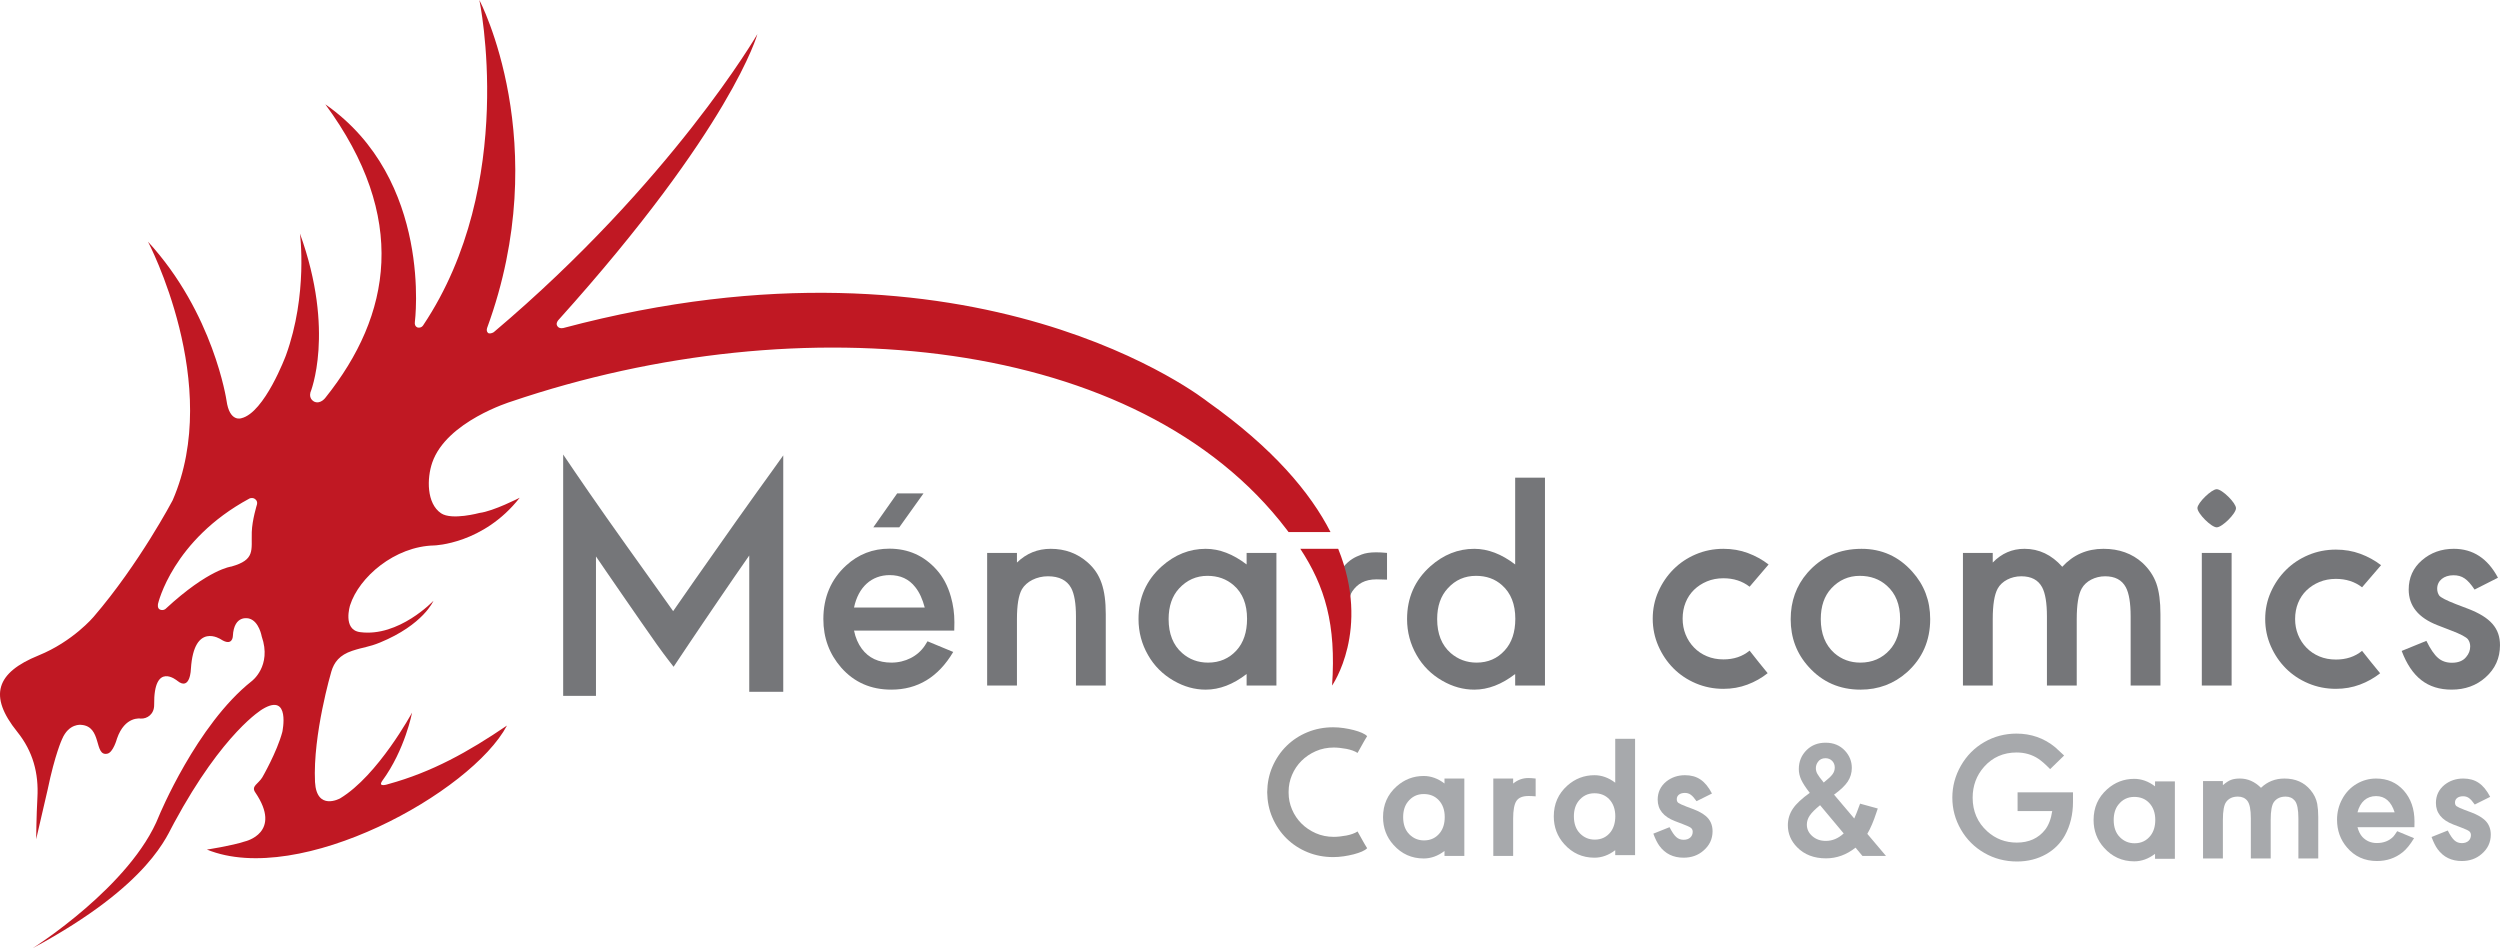 <?xml version="1.0" encoding="utf-8"?>
<!-- Generator: Adobe Illustrator 16.0.0, SVG Export Plug-In . SVG Version: 6.00 Build 0)  -->
<!DOCTYPE svg PUBLIC "-//W3C//DTD SVG 1.1//EN" "http://www.w3.org/Graphics/SVG/1.1/DTD/svg11.dtd">
<svg version="1.1" id="Layer_1" xmlns="http://www.w3.org/2000/svg" xmlns:xlink="http://www.w3.org/1999/xlink" x="0px" y="0px"
	 width="601.652px" height="228.196px" viewBox="0 0 601.652 228.196" style="enable-background:new 0 0 601.652 228.196;"
	 xml:space="preserve">
<path style="fill:#A7A9AC;" d="M352.408,205.985h-4.777v-1.189c-1.58,1.209-3.262,1.805-5.004,1.805
	c-2.893,0-5.313-1.088-7.26-3.262c-1.682-1.865-2.523-4.102-2.523-6.686c0-2.994,1.088-5.455,3.262-7.402
	c1.865-1.662,4.039-2.502,6.521-2.502c1.742,0,3.424,0.594,5.004,1.805v-1.189h4.777V205.985z M338.791,192.983
	c-0.738,0.943-1.107,2.174-1.107,3.67c0,1.744,0.492,3.139,1.498,4.143c0.963,0.965,2.133,1.457,3.527,1.457
	c1.641,0,2.932-0.637,3.896-1.908c0.717-0.963,1.086-2.193,1.086-3.711c0-1.703-0.492-3.076-1.477-4.102
	c-0.922-0.965-2.111-1.436-3.588-1.436C341.046,191.096,339.775,191.731,338.791,192.983z"/>
<path style="fill:#A7A9AC;" d="M364.156,188.573c1.066-0.881,2.277-1.332,3.65-1.332c0.473,0,1.066,0.041,1.764,0.123v4.285
	c-0.738-0.061-1.313-0.082-1.723-0.082c-1.395,0-2.357,0.391-2.891,1.17c-0.533,0.799-0.801,2.215-0.801,4.285v8.963h-4.777v-18.621
	h4.777V188.573z"/>
<path style="fill:#757679;" d="M185.782,113.4c-0.959,1.343-2.193,3.055-3.703,5.14c-1.516,2.094-3.128,4.355-4.836,6.785
	l-5.219,7.414c-1.777,2.521-3.421,4.863-4.935,7.023c-1.514,2.164-2.836,4.063-3.964,5.697l-1.123,1.623l-1.929-2.719
	c-1.297-1.826-2.726-3.83-4.287-6.016l-4.86-6.805c-1.678-2.348-3.307-4.648-4.889-6.902c-1.582-2.252-3.044-4.349-4.386-6.291
	c-1.341-1.938-2.466-3.578-3.375-4.919l-2.742-4.046v58.085h7.896v-33.553c0.735,1.066,1.537,2.238,2.407,3.518
	c1.274,1.877,2.658,3.887,4.15,6.027c1.485,2.133,2.913,4.195,4.278,6.182c1.35,1.969,2.627,3.793,3.797,5.426
	c1.152,1.609,2.085,2.873,2.772,3.756l1.278,1.645l1.154-1.732c0.67-1.008,1.521-2.277,2.552-3.813
	c1.031-1.533,2.146-3.189,3.346-4.965c1.198-1.773,2.445-3.607,3.739-5.502l3.815-5.578c1.244-1.818,2.429-3.529,3.555-5.134
	c0.015-0.021,0.029-0.042,0.043-0.062v32.801h8.184v-56.892L185.782,113.4z"/>
<path style="fill:#757679;" d="M237.567,133.063h7.172v2.32c2.285-2.215,4.992-3.305,8.121-3.305c3.445,0,6.434,1.09,8.93,3.305
	c3.059,2.707,4.324,6.328,4.324,12.41v17.191h-7.172v-16.629c0-3.129-0.387-5.414-1.16-6.855c-1.02-1.863-2.883-2.813-5.59-2.813
	s-5.168,1.266-6.258,3.129c-0.809,1.441-1.195,3.832-1.195,7.207v15.961h-7.172V133.063z"/>
<path style="fill:#757679;" d="M307.184,164.985h-7.172v-2.777c-3.234,2.496-6.504,3.762-9.844,3.762
	c-2.637,0-5.203-0.703-7.699-2.145c-2.637-1.512-4.711-3.586-6.188-6.188c-1.512-2.637-2.285-5.52-2.285-8.648
	c0-5.133,1.863-9.352,5.59-12.691c3.164-2.813,6.68-4.219,10.582-4.219c3.305,0,6.574,1.266,9.844,3.762v-2.777h7.172V164.985z
	 M283.77,141.606c-1.688,1.828-2.531,4.289-2.531,7.383c0,3.551,1.09,6.258,3.234,8.156c1.758,1.547,3.832,2.32,6.258,2.32
	c2.777,0,5.063-0.984,6.855-2.953c1.688-1.863,2.531-4.395,2.531-7.594c0-3.48-1.055-6.188-3.199-8.051
	c-1.723-1.512-3.832-2.285-6.328-2.285C287.883,138.583,285.633,139.602,283.77,141.606z"/>
<path style="fill:#757679;" d="M371.814,164.985h-7.172v-2.777c-3.234,2.496-6.504,3.762-9.844,3.762
	c-2.637,0-5.203-0.703-7.699-2.145c-2.637-1.512-4.711-3.586-6.188-6.188c-1.512-2.637-2.285-5.52-2.285-8.648
	c0-5.133,1.863-9.352,5.59-12.691c3.164-2.813,6.68-4.219,10.582-4.219c3.305,0,6.574,1.266,9.844,3.762v-20.884h7.172V164.985z
	 M348.435,141.571c-1.723,1.863-2.566,4.324-2.566,7.418c0,3.551,1.09,6.258,3.234,8.156c1.793,1.547,3.867,2.32,6.258,2.32
	c2.742,0,4.992-0.984,6.75-2.918c1.723-1.863,2.566-4.43,2.566-7.629c0-3.48-1.055-6.188-3.199-8.086
	c-1.688-1.512-3.762-2.25-6.258-2.25C352.513,138.583,350.263,139.567,348.435,141.571z"/>
<path style="fill:#757679;" d="M421.058,156.579c0.75,0.955,1.475,1.873,2.174,2.752c0.699,0.881,1.426,1.771,2.174,2.676
	c-1.449,1.158-3.072,2.074-4.873,2.752c-1.799,0.678-3.723,1.018-5.77,1.018c-2.352,0-4.563-0.441-6.637-1.32
	c-2.072-0.879-3.871-2.084-5.396-3.617c-1.523-1.533-2.734-3.328-3.635-5.391c-0.898-2.061-1.348-4.248-1.348-6.559
	s0.449-4.484,1.348-6.521c0.9-2.035,2.111-3.818,3.635-5.352c1.525-1.533,3.324-2.74,5.396-3.619
	c2.074-0.879,4.285-1.318,6.637-1.318c2.098,0,4.059,0.338,5.883,1.018c1.824,0.678,3.486,1.596,4.984,2.752l-4.572,5.352
	c-1.75-1.357-3.848-2.035-6.295-2.035c-1.451,0-2.773,0.252-3.975,0.754c-1.199,0.502-2.236,1.182-3.111,2.035
	c-0.873,0.855-1.549,1.873-2.023,3.053c-0.475,1.182-0.711,2.477-0.711,3.883c0,1.357,0.236,2.627,0.711,3.807
	c0.475,1.182,1.15,2.225,2.023,3.129c0.875,0.904,1.912,1.609,3.111,2.109c1.201,0.504,2.523,0.756,3.975,0.756
	C417.261,158.69,419.359,157.987,421.058,156.579z"/>
<path style="fill:#757679;" d="M460.197,137.563c2.883,3.199,4.324,6.996,4.324,11.426c0,5.168-1.863,9.457-5.59,12.797
	c-3.129,2.777-6.855,4.184-11.18,4.184c-5.027,0-9.176-1.828-12.445-5.449c-2.918-3.199-4.359-7.031-4.359-11.496
	c0-4.324,1.336-8.051,4.008-11.145c3.375-3.867,7.734-5.801,13.043-5.801C452.849,132.079,456.927,133.907,460.197,137.563z
	 M440.72,141.606c-1.688,1.828-2.531,4.289-2.531,7.383c0,3.516,1.09,6.223,3.234,8.156c1.758,1.547,3.867,2.32,6.293,2.32
	c2.848,0,5.203-1.02,7.031-3.023c1.688-1.863,2.531-4.359,2.531-7.523c0-3.41-1.055-6.082-3.199-7.98
	c-1.758-1.582-3.938-2.355-6.504-2.355C444.869,138.583,442.583,139.602,440.72,141.606z"/>
<path style="fill:#757679;" d="M506.222,132.079c3.762,0,6.891,1.125,9.387,3.375c1.547,1.441,2.672,3.094,3.34,4.957
	c0.668,1.898,0.984,4.359,0.984,7.383v17.191h-7.172v-16.629c0-3.234-0.387-5.59-1.16-7.031c-0.949-1.758-2.602-2.637-4.992-2.637
	s-4.641,1.16-5.625,2.953c-0.809,1.441-1.195,3.902-1.195,7.383v15.961h-7.172v-16.629c0-3.234-0.387-5.59-1.16-7.031
	c-0.949-1.758-2.602-2.637-5.027-2.637s-4.676,1.16-5.66,2.953c-0.809,1.477-1.195,3.938-1.195,7.383v15.961h-7.172v-31.922h7.172
	v2.32c2.145-2.215,4.676-3.305,7.629-3.305c3.516,0,6.539,1.441,9.105,4.324C498.945,133.52,502.25,132.079,506.222,132.079z"/>
<path style="fill:#757679;" d="M568.455,156.631c0.75,0.949,1.475,1.863,2.176,2.734c0.697,0.877,1.424,1.764,2.174,2.662
	c-1.451,1.15-3.074,2.063-4.873,2.736s-3.725,1.012-5.771,1.012c-2.35,0-4.563-0.438-6.635-1.313
	c-2.074-0.873-3.873-2.072-5.398-3.596c-1.523-1.525-2.734-3.311-3.635-5.361c-0.898-2.049-1.348-4.223-1.348-6.521
	c0-2.297,0.449-4.459,1.348-6.484c0.9-2.023,2.111-3.797,3.635-5.32c1.525-1.525,3.324-2.725,5.398-3.6
	c2.072-0.873,4.285-1.311,6.635-1.311c2.098,0,4.059,0.336,5.885,1.012c1.822,0.674,3.484,1.586,4.982,2.736l-4.572,5.322
	c-1.75-1.35-3.848-2.025-6.295-2.025c-1.451,0-2.775,0.252-3.975,0.75c-1.197,0.5-2.236,1.176-3.109,2.023
	c-0.875,0.852-1.551,1.863-2.025,3.037s-0.711,2.461-0.711,3.859c0,1.35,0.236,2.611,0.711,3.785
	c0.475,1.176,1.15,2.213,2.025,3.111c0.873,0.9,1.912,1.6,3.109,2.098c1.199,0.5,2.523,0.75,3.975,0.75
	C564.658,158.729,566.755,158.03,568.455,156.631z"/>
<path style="fill:#757679;" d="M583.933,154.227c0.984,2.004,1.934,3.375,2.813,4.113c0.879,0.773,2.004,1.16,3.34,1.16
	c1.512,0,2.672-0.457,3.41-1.371c0.668-0.773,0.984-1.617,0.984-2.566c0-0.633-0.176-1.195-0.527-1.688
	c-0.387-0.527-1.758-1.266-4.078-2.145l-3.27-1.266c-4.605-1.793-6.926-4.641-6.926-8.578c0-2.848,1.055-5.203,3.164-7.031
	c2.145-1.863,4.711-2.777,7.699-2.777c4.605,0,8.156,2.32,10.617,6.961l-5.625,2.848c-1.723-2.566-2.988-3.445-5.098-3.445
	c-2.285,0-3.902,1.301-3.902,3.234c0,0.633,0.176,1.195,0.492,1.652c0.352,0.457,1.688,1.16,4.043,2.074l2.953,1.125
	c5.344,2.074,7.629,4.676,7.629,8.754c0,3.094-1.16,5.695-3.516,7.77c-2.18,1.934-4.887,2.918-8.121,2.918
	c-5.801,0-9.633-2.988-12.023-9.316L583.933,154.227z"/>
<path style="fill:#757679;" d="M323.279,136.463c1.521-1.785,2.723-2.367,4.406-3.014c0.885-0.34,2.039-0.527,3.48-0.527
	c0.703,0,1.582,0.035,2.637,0.141v6.434c-1.16-0.035-2.004-0.07-2.496-0.07c-2.883,0-4.602,1.08-5.836,2.848
	c-0.523,0.75-0.596,1.461-0.596,1.461L323.279,136.463z"/>
<path style="fill:#757679;" d="M205.533,151.766c0.352,1.723,0.984,3.164,1.863,4.359c1.652,2.215,4.008,3.34,7.137,3.34
	c3.34,0,6.363-1.547,8.051-4.113l0.633-1.02l6.188,2.566c-3.586,6.047-8.543,9.07-14.906,9.07c-4.922,0-8.93-1.758-12.059-5.309
	c-2.848-3.27-4.289-7.137-4.289-11.672c0-5.238,1.828-9.563,5.484-12.902c2.953-2.707,6.434-4.043,10.406-4.043
	c4.535,0,8.332,1.688,11.355,5.063c1.547,1.723,2.707,3.867,3.445,6.504c0.563,1.969,0.844,4.008,0.844,6.117
	c0,0.352,0,1.02-0.035,2.039H205.533z M222.548,146.211c-0.527-2.004-1.266-3.656-2.285-4.922c-1.512-1.934-3.586-2.883-6.152-2.883
	c-4.359,0-7.559,2.883-8.578,7.805H222.548z"/>
<path style="fill:#757679;" d="M538.117,122.304c0,1.301-3.34,4.606-4.641,4.606s-4.641-3.341-4.641-4.642
	c0-1.23,3.375-4.535,4.641-4.535C534.777,117.734,538.117,121.039,538.117,122.304z M537.062,133.063v31.922h-7.172v-31.922H537.062
	z"/>
<polygon style="fill:#757679;" points="222.251,118.743 216.419,126.911 210.169,126.911 215.914,118.743 "/>
<path style="fill:#999999;" d="M327.988,202.387c-0.152-0.268-0.322-0.568-0.504-0.904s-0.439-0.797-0.775-1.385
	c-0.336,0.223-0.742,0.42-1.219,0.588s-0.973,0.301-1.49,0.398c-0.52,0.098-1.045,0.174-1.576,0.23s-1.008,0.084-1.428,0.084
	c-1.568,0-3.018-0.293-4.348-0.881s-2.477-1.365-3.443-2.332c-0.967-0.965-1.723-2.094-2.268-3.381
	c-0.547-1.287-0.818-2.619-0.818-3.99c0-0.055,0-0.273,0-0.328c0-1.371,0.271-2.703,0.818-3.99c0.545-1.287,1.301-2.416,2.268-3.381
	c0.967-0.967,2.113-1.744,3.443-2.332s2.779-0.881,4.348-0.881c0.42,0,0.896,0.027,1.428,0.084s1.057,0.133,1.576,0.23
	c0.518,0.098,1.014,0.23,1.49,0.398s0.883,0.365,1.219,0.588c0.336-0.588,0.594-1.049,0.775-1.385s0.352-0.637,0.504-0.904
	c0.154-0.266,0.301-0.523,0.441-0.775s0.336-0.574,0.588-0.967c-0.252-0.279-0.664-0.547-1.238-0.799s-1.238-0.475-1.994-0.672
	c-0.758-0.195-1.563-0.355-2.416-0.482c-0.854-0.125-1.701-0.189-2.541-0.189c-2.184,0-4.236,0.393-6.152,1.176
	c-1.918,0.785-3.6,1.885-5.041,3.297c-1.441,1.416-2.582,3.096-3.422,5.041c-0.809,1.873-1.218,3.91-1.248,6.107
	c0.03,2.197,0.439,4.234,1.248,6.107c0.84,1.945,1.98,3.625,3.422,5.041c1.441,1.412,3.123,2.512,5.041,3.297
	c1.916,0.783,3.969,1.176,6.152,1.176c0.84,0,1.688-0.064,2.541-0.189c0.854-0.127,1.658-0.287,2.416-0.482
	c0.756-0.197,1.42-0.42,1.994-0.672s0.986-0.52,1.238-0.799c-0.252-0.393-0.447-0.715-0.588-0.967S328.142,202.653,327.988,202.387z
	"/>
<path style="fill:#A7A9AC;" d="M485.554,190.684v4.504h8.338c-0.281,1.877-0.857,3.393-1.717,4.502
	c-1.605,2.051-3.9,3.09-6.818,3.09c-2.729,0-5.113-0.908-7.092-2.697c-2.34-2.107-3.525-4.836-3.525-8.113
	c0-2.871,0.928-5.373,2.762-7.438c2.027-2.281,4.656-3.438,7.813-3.438c1.971,0,3.74,0.514,5.258,1.525
	c0.764,0.516,1.682,1.32,2.73,2.391l0.088,0.088l3.361-3.271l-0.094-0.09c-1.1-1.049-1.699-1.605-2.07-1.918
	c-2.645-2.172-5.771-3.271-9.295-3.271c-2.793,0-5.395,0.686-7.732,2.035c-2.365,1.355-4.268,3.271-5.654,5.697
	c-1.365,2.383-2.057,4.963-2.057,7.668c0,2.762,0.68,5.283,2.078,7.711c1.359,2.35,3.238,4.23,5.59,5.588
	c2.371,1.381,5.029,2.08,7.904,2.08c2.572,0,4.928-0.592,7-1.758c1.941-1.098,3.461-2.619,4.518-4.518
	c1.293-2.369,1.949-5.072,1.949-8.029v-2.338H485.554z"/>
<path style="fill:#A7A9AC;" d="M549.769,187.364c2.666,0,4.758,0.922,6.297,2.789c0.84,1.004,1.373,2.111,1.6,3.301
	c0.164,0.924,0.246,1.969,0.246,3.139V206.6h-4.779v-9.68c0-2.113-0.287-3.527-0.861-4.225c-0.533-0.656-1.271-0.984-2.215-0.984
	c-1.23,0-2.152,0.43-2.789,1.271c-0.533,0.717-0.799,2.152-0.799,4.326v9.291h-4.779v-9.68c0-2.113-0.287-3.527-0.861-4.225
	c-0.533-0.656-1.291-0.984-2.256-0.984c-1.25,0-2.174,0.43-2.809,1.271c-0.533,0.717-0.801,2.152-0.801,4.326v9.291h-4.777v-18.621
	h4.777v0.984c0.719-0.615,1.354-1.047,1.949-1.271c0.594-0.227,1.313-0.328,2.152-0.328c1.867,0,3.568,0.738,5.066,2.234
	C545.689,188.102,547.576,187.364,549.769,187.364z"/>
<path style="fill:#A7A9AC;" d="M567.355,199.073c0.266,1.006,0.676,1.805,1.189,2.359c0.922,0.963,2.07,1.455,3.465,1.455
	c1.621,0,2.953-0.512,3.959-1.537c0.184-0.205,0.512-0.637,0.943-1.313l4.061,1.682c-0.924,1.537-1.846,2.666-2.748,3.383
	c-1.764,1.416-3.836,2.113-6.193,2.113c-2.953,0-5.354-1.088-7.199-3.262c-1.6-1.865-2.398-4.102-2.398-6.686
	c0-1.764,0.41-3.404,1.209-4.9c0.842-1.6,2.031-2.852,3.527-3.732c1.436-0.842,2.994-1.271,4.656-1.271
	c2.727,0,4.941,0.963,6.664,2.891c1.723,1.949,2.584,4.43,2.584,7.486c0,0.266,0,0.717-0.02,1.332H567.355z M576.296,195.504
	c-0.82-2.604-2.318-3.916-4.471-3.916c-2.236,0-3.836,1.395-4.471,3.916H576.296z"/>
<path style="fill:#A7A9AC;" d="M595.578,193.618c-1.088-1.537-1.744-1.988-2.83-1.988c-1.17,0-1.928,0.594-1.928,1.496
	c0,0.41,0.123,0.719,0.389,0.902c0.246,0.186,0.902,0.492,1.969,0.902l1.703,0.637c1.209,0.471,2.174,1.004,2.891,1.6
	c1.107,0.922,1.662,2.152,1.662,3.691c0,1.865-0.738,3.424-2.215,4.676c-1.293,1.127-2.893,1.682-4.758,1.682
	c-2.482,0-4.43-0.943-5.824-2.852c-0.492-0.676-0.984-1.641-1.457-2.932l3.896-1.559c0.596,1.168,1.129,1.947,1.621,2.379
	c0.471,0.43,1.066,0.656,1.783,0.656c1.313,0,2.174-0.779,2.174-1.928c0-0.391-0.143-0.719-0.43-0.943
	c-0.287-0.227-0.943-0.514-1.949-0.902l-1.887-0.719c-2.768-1.066-4.162-2.789-4.162-5.168c0-1.783,0.697-3.24,2.07-4.367
	c1.271-1.006,2.77-1.518,4.492-1.518c2.932,0,4.881,1.313,6.5,4.408L595.578,193.618z"/>
<path style="fill:#A7A9AC;" d="M446.244,196.981c0.293-0.605,0.762-1.797,1.406-3.574l4.258,1.172
	c-0.137,0.41-0.234,0.703-0.313,0.918c-0.684,2.09-1.406,3.809-2.207,5.176l4.492,5.313h-5.664l-1.66-1.992
	c-2.168,1.719-4.551,2.578-7.109,2.578c-2.891,0-5.215-0.898-6.953-2.676c-1.484-1.504-2.227-3.281-2.227-5.293
	c0-1.465,0.41-2.793,1.211-3.984s2.168-2.461,4.063-3.809c-0.977-1.25-1.66-2.305-2.051-3.145s-0.586-1.699-0.586-2.578
	c0-1.836,0.645-3.379,1.934-4.629c1.191-1.152,2.695-1.719,4.512-1.719c1.914,0,3.477,0.645,4.668,1.934
	c1.094,1.191,1.641,2.559,1.641,4.141c0,1.191-0.332,2.285-0.977,3.281c-0.664,0.996-1.758,2.031-3.301,3.145L446.244,196.981z
	 M438.021,193.778c-1.191,0.957-2.012,1.797-2.48,2.48s-0.703,1.426-0.703,2.188c0,1.113,0.449,2.031,1.328,2.793
	s1.953,1.133,3.242,1.133c1.582,0,3.008-0.605,4.297-1.797L438.021,193.778z M441.029,186.317c0.352-0.488,0.527-1.016,0.527-1.621
	c0-1.27-0.957-2.227-2.227-2.227c-0.801,0-1.406,0.293-1.816,0.879c-0.332,0.449-0.508,0.957-0.508,1.523
	c0,0.469,0.117,0.918,0.352,1.348s0.742,1.133,1.543,2.109C439.974,187.469,440.677,186.805,441.029,186.317z"/>
<path style="fill:#A7A9AC;" d="M393.498,205.797h-4.777v-1.189c-1.58,1.209-3.262,1.805-5.004,1.805
	c-2.893,0-5.313-1.088-7.26-3.262c-1.682-1.865-2.523-4.102-2.523-6.686c0-2.994,1.088-5.455,3.262-7.402
	c1.865-1.662,4.039-2.502,6.521-2.502c1.742,0,3.424,0.594,5.004,1.805v-10.563h4.777V205.797z M379.88,192.795
	c-0.738,0.963-1.107,2.174-1.107,3.67c0,1.744,0.492,3.139,1.498,4.143c0.963,0.965,2.133,1.457,3.527,1.457
	c1.619,0,2.912-0.637,3.855-1.887c0.717-0.984,1.086-2.236,1.086-3.732c0-1.703-0.492-3.076-1.455-4.102
	c-0.924-0.965-2.113-1.436-3.568-1.436C382.136,190.909,380.865,191.543,379.88,192.795z"/>
<path style="fill:#A7A9AC;" d="M408.291,192.815c-1.086-1.537-1.742-1.988-2.83-1.988c-1.168,0-1.928,0.594-1.928,1.496
	c0,0.41,0.123,0.719,0.391,0.902c0.246,0.186,0.902,0.492,1.969,0.902l1.701,0.637c1.211,0.471,2.174,1.004,2.893,1.6
	c1.107,0.922,1.66,2.152,1.66,3.691c0,1.865-0.738,3.424-2.215,4.676c-1.291,1.127-2.891,1.682-4.758,1.682
	c-2.48,0-4.43-0.943-5.824-2.852c-0.492-0.676-0.984-1.641-1.455-2.932l3.896-1.559c0.594,1.168,1.127,1.947,1.619,2.379
	c0.473,0.43,1.066,0.656,1.785,0.656c1.313,0,2.174-0.779,2.174-1.928c0-0.391-0.145-0.719-0.432-0.943
	c-0.287-0.227-0.943-0.514-1.947-0.902l-1.887-0.719c-2.77-1.066-4.164-2.789-4.164-5.168c0-1.783,0.697-3.24,2.072-4.367
	c1.271-1.006,2.768-1.518,4.49-1.518c2.934,0,4.881,1.313,6.502,4.408L408.291,192.815z"/>
<path style="fill:#A7A9AC;" d="M523.408,206.674h-4.777v-1.189c-1.58,1.209-3.262,1.805-5.004,1.805
	c-2.893,0-5.313-1.088-7.26-3.262c-1.682-1.865-2.523-4.102-2.523-6.686c0-2.994,1.088-5.455,3.262-7.402
	c1.865-1.662,4.039-2.502,6.521-2.502c1.742,0,3.424,0.594,5.004,1.805v-1.189h4.777V206.674z M509.791,193.672
	c-0.738,0.943-1.107,2.174-1.107,3.67c0,1.744,0.492,3.139,1.498,4.143c0.963,0.965,2.133,1.457,3.527,1.457
	c1.641,0,2.932-0.637,3.896-1.908c0.717-0.963,1.086-2.193,1.086-3.711c0-1.703-0.492-3.076-1.477-4.102
	c-0.922-0.965-2.111-1.436-3.588-1.436C512.046,191.786,510.775,192.42,509.791,193.672z"/>
<g id="Head">
	<path style="fill-rule:evenodd;clip-rule:evenodd;fill:#C01823;" d="M310.105,128.049h10.1
		c-4.83-9.473-13.797-20.179-29.614-31.399c0,0-55.342-44.25-155.028-17.707c-1.376,0.285-1.579-0.824-1.579-0.824
		c-0.109-0.578,0.433-1.13,0.433-1.13c41.74-46.374,47.857-68.778,47.857-68.778s-20.575,35.494-63.421,71.71
		c0,0-0.706,0.497-1.318,0.263c0,0-0.585-0.342-0.313-1.238C133.516,34.449,115.363,0,115.363,0s9.304,44.099-13.488,78.235
		c0,0-0.343,0.706-1.244,0.613c0,0-0.946-0.136-0.792-1.348c0,0,4.447-34.255-21.546-52.396
		c20.029,27.224,15.917,50.719,0.05,70.578c0,0-1.155,1.639-2.672,1.004c0,0-1.378-0.575-0.977-2.21c0,0,6.045-14.574-2.514-38.276
		c0,0,1.968,14.63-3.372,29.333c0,0-5.134,13.804-10.729,15.119c0,0-2.832,1.045-3.563-4.24c0,0-3.077-21.015-18.907-38.255
		c0,0,18.089,34.335,5.936,62.252c0,0-8.032,15.271-19.027,28.049c0,0-4.953,5.91-13.246,9.281
		c-10.191,4.143-12.116,9.689-5.115,18.387c3.774,4.689,5.179,9.973,4.845,15.84c-0.241,4.234-0.302,10-0.302,10l2.75-11.867
		c1.781-8.611,3.472-12.191,3.472-12.191c1.646-3.908,4.619-3.465,4.619-3.465c5.07,0.355,3.043,7.572,6.243,6.947
		c1.45-0.227,2.367-3.635,2.367-3.635c1.911-5.521,5.714-4.822,5.714-4.822c1.579,0.082,3.262-1.078,3.234-3.314
		c-0.131-10.641,5.579-5.777,5.579-5.777c3.146,2.545,3.265-2.891,3.265-2.891c0.74-11.4,7.205-7.092,7.205-7.092
		c2.814,1.816,2.888-0.732,2.888-0.732c0.262-5.391,3.917-4.268,3.917-4.268c2.408,0.639,3.028,4.293,3.028,4.293
		c2.496,7.156-2.402,10.77-2.402,10.77c-13.254,10.48-22.317,32.438-22.317,32.438c-6.661,16.883-30.398,31.836-30.398,31.836
		c28.674-15.449,32.39-27.447,34.041-30.178c11.85-21.934,21.267-27.355,21.267-27.355c6.818-4.111,4.772,5.482,4.772,5.482
		c-1.291,4.848-4.819,10.932-4.819,10.932c-0.953,1.582-2.732,2.094-1.708,3.598c6.655,9.77-2.454,11.816-2.454,11.816
		c-3.258,1.076-9.171,1.965-9.171,1.965c22.327,9.117,63.667-13.73,72.214-29.846c-9.291,6.322-18.051,11.211-28.553,14.086
		c0,0-2.63,0.922-1.474-0.76c5.511-7.51,7.192-16.447,7.192-16.447s-8.179,15.143-17.333,20.654c0,0-5.625,3.111-6.029-3.945
		c-0.542-11.465,3.921-26.549,3.921-26.549c0.659-2.283,1.997-4.014,5.024-5.023c2.792-0.93,3.977-0.877,6.71-2.002
		c10.422-4.287,12.853-10.039,12.853-10.039s-8.331,8.795-17.671,7.541c-4.265-0.572-2.394-6.471-2.394-6.471
		c2.154-6.756,10.735-14.184,20.254-14.391c0,0,11.823-0.309,20.569-11.486c0,0-6.347,3.26-9.669,3.66c0,0-6.664,1.83-9.258,0.086
		c-3.53-2.375-3.414-8.449-2.129-12.188c3.415-9.936,18.977-14.686,18.977-14.686c70.078-23.766,151.201-15.774,186.625,30.75
		C309.789,127.618,309.943,127.833,310.105,128.049z M61.853,121.37c0,0-1.181,3.783-1.261,6.701
		c-0.121,4.432,0.86,6.637-4.892,8.27c0,0-5.445,0.553-15.855,10.191c0,0-0.508,0.479-1.295,0.191
		c-0.802-0.291-0.507-1.463-0.507-1.463s3.49-15.295,21.941-25.256c0,0,0.61-0.359,1.265,0.012
		C61.249,120.016,62.066,120.424,61.853,121.37z"/>
</g>
<g id="Tail_Tip">
	<path style="fill-rule:evenodd;clip-rule:evenodd;fill:#C01823;" d="M322.05,132.079h-9.113c5.906,9.02,8.666,18.115,7.641,32.906
		C320.578,164.985,329.972,151.624,322.05,132.079z"/>
</g>
<g>
</g>
<g>
</g>
<g>
</g>
<g>
</g>
<g>
</g>
<g>
</g>
</svg>
